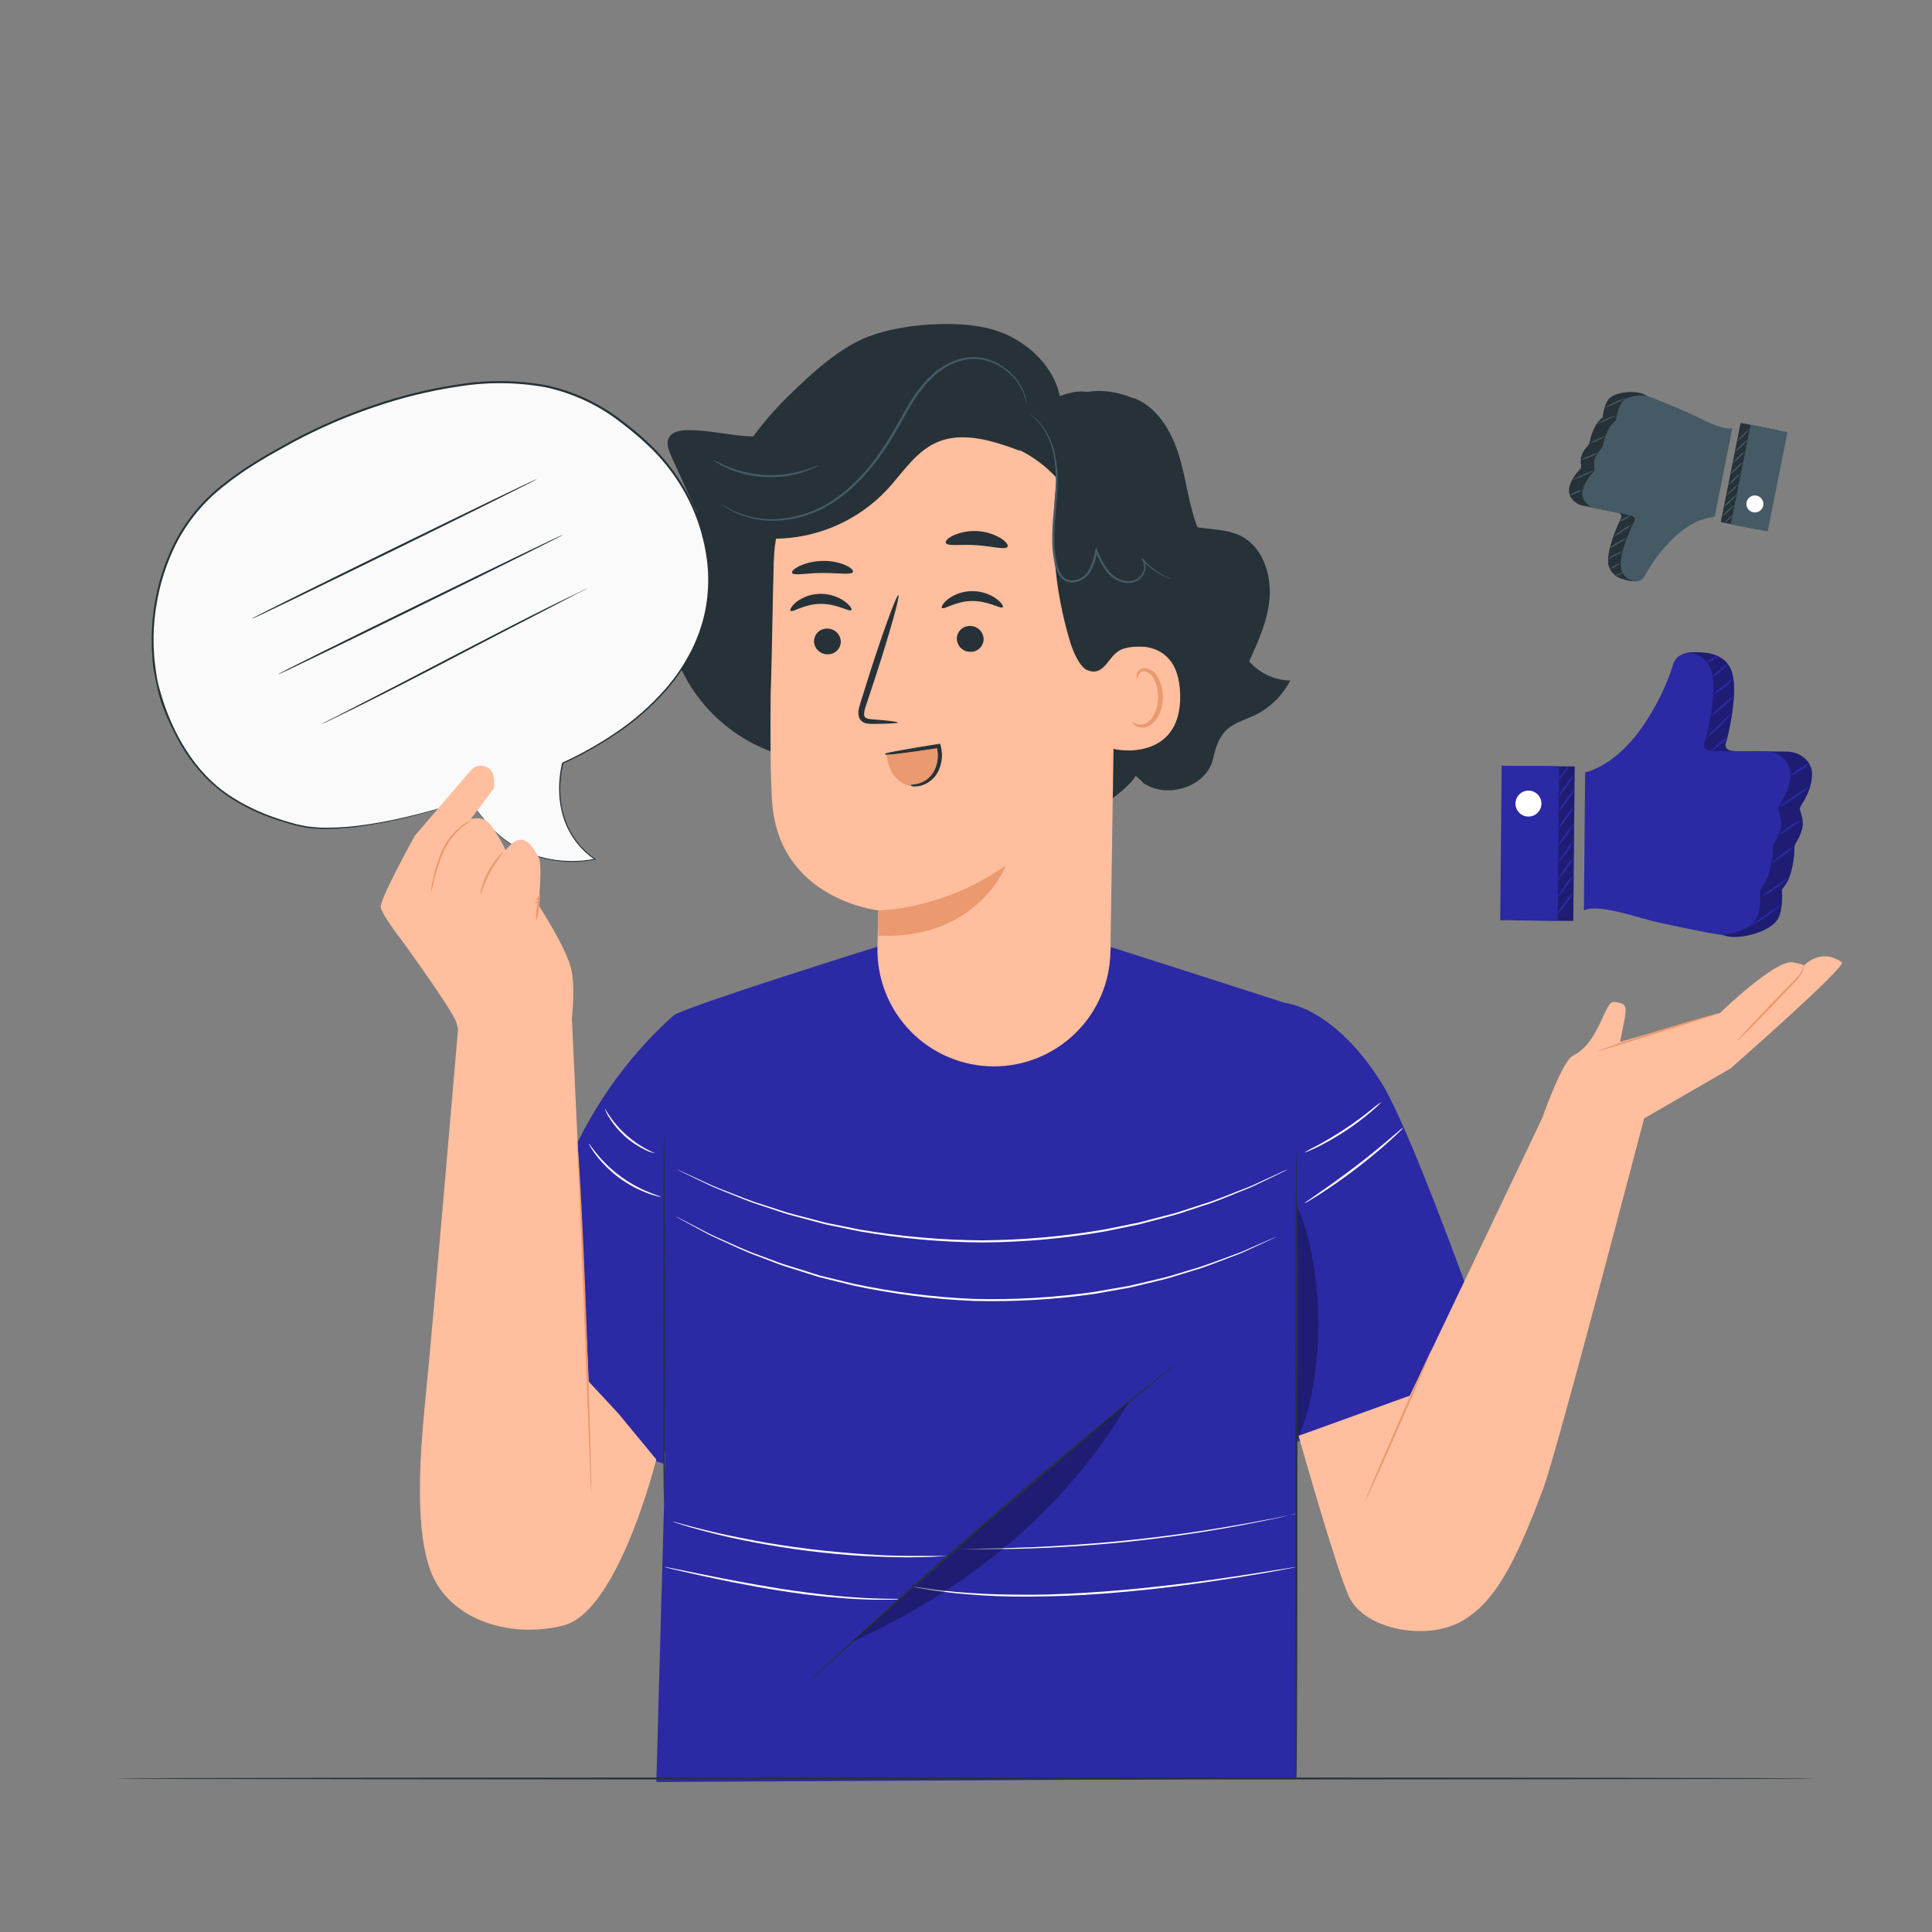 <svg width="200" height="200" viewBox="0 0 200 200" fill="none" xmlns="http://www.w3.org/2000/svg">
<rect x="0" y="0" width="200" height="200" fill="#808080" stroke="none"/>
<g id="Opinion-pana 1">
<g id="freepik--Character--inject-26">
<path id="Vector" d="M135.468 104.6L115.152 98.084L90.836 98C90.836 98 72.072 103.852 69.792 105.06L68.744 155.636L67.944 184.472L134.216 184.12V149.2L135.468 104.6Z" fill="#2B29A4"/>
<path id="Vector_2" d="M69.792 105.052C64.695 109.619 60.751 115.326 58.28 121.708C55.576 128.852 49.432 144.704 49.432 144.704L68.684 151.528L73.036 120.8L69.792 105.052Z" fill="#2B29A4"/>
<path id="Vector_3" d="M133.112 103.844C133.112 103.844 138.124 104.272 143.04 112.148C146.504 117.708 154.948 142.032 154.948 142.032L132.728 149.796L127.364 145.664L133.112 103.844Z" fill="#2B29A4"/>
<path id="Vector_4" d="M68.744 117.56C68.804 117.56 68.848 126.084 68.848 136.592C68.848 147.1 68.804 155.628 68.744 155.628C68.684 155.628 68.64 147.108 68.64 136.592C68.64 126.076 68.688 117.56 68.744 117.56Z" fill="#263238"/>
<path id="Vector_5" d="M67.792 119.384C67.444 119.32 67.108 119.203 66.796 119.036C65.248 118.304 63.947 117.134 63.056 115.672C62.856 115.382 62.703 115.062 62.604 114.724C63.783 116.803 65.609 118.439 67.804 119.384H67.792Z" fill="white"/>
<path id="Vector_6" d="M133.288 121.072C133.242 121.105 133.192 121.132 133.14 121.152L132.696 121.376L130.976 122.204L129.728 122.804C129.268 123.008 128.756 123.204 128.208 123.424C127.112 123.856 125.884 124.408 124.464 124.84L122.252 125.576C121.48 125.824 120.652 126.012 119.816 126.248L118.532 126.588C118.312 126.644 118.096 126.712 117.872 126.76L117.192 126.9L114.392 127.476C110.196 128.208 105.947 128.591 101.688 128.62C97.427 128.588 93.177 128.203 88.98 127.468L86.18 126.896L85.5 126.756C85.28 126.704 85.06 126.64 84.84 126.584L83.556 126.24C82.716 126.004 81.892 125.816 81.12 125.568L78.912 124.832C77.488 124.396 76.26 123.844 75.164 123.416C74.62 123.192 74.104 122.996 73.644 122.792L72.4 122.196L70.68 121.364L70.236 121.144C70.184 121.122 70.134 121.093 70.088 121.06L70.244 121.124L70.696 121.328L72.432 122.128L73.684 122.708C74.148 122.908 74.66 123.108 75.208 123.316C76.308 123.736 77.536 124.276 78.956 124.7L81.168 125.42C81.936 125.668 82.768 125.852 83.6 126.08L84.884 126.42C85.104 126.472 85.32 126.536 85.544 126.588L86.22 126.724L89.02 127.288C93.201 128.002 97.434 128.374 101.676 128.4C105.924 128.37 110.162 127.992 114.348 127.272L117.148 126.708L117.824 126.572C118.048 126.524 118.268 126.46 118.484 126.404L119.768 126.068C120.608 125.836 121.432 125.668 122.2 125.408L124.412 124.688C125.832 124.264 127.06 123.724 128.16 123.304C128.708 123.088 129.224 122.904 129.684 122.7L130.936 122.12L132.672 121.32L133.128 121.12L133.288 121.072Z" fill="white"/>
<path id="Vector_7" d="M143.004 114.068C143.004 114.068 142.924 114.176 142.752 114.348C142.58 114.52 142.316 114.748 141.988 115.04C141.127 115.779 140.22 116.461 139.272 117.084C138.324 117.708 137.338 118.272 136.32 118.772C135.92 118.96 135.604 119.104 135.38 119.196C135.266 119.254 135.145 119.296 135.02 119.32C135.416 119.068 135.828 118.841 136.252 118.64C137.012 118.24 138.052 117.636 139.156 116.912C140.26 116.188 141.216 115.464 141.896 114.912C142.249 114.609 142.619 114.327 143.004 114.068Z" fill="white"/>
<path id="Vector_8" d="M68.424 123.9C68.297 123.899 68.172 123.877 68.052 123.836C67.719 123.755 67.392 123.653 67.072 123.532C64.934 122.745 63.065 121.364 61.684 119.552C61.475 119.282 61.282 118.998 61.108 118.704C61.036 118.6 60.978 118.487 60.936 118.368C60.968 118.368 61.256 118.8 61.8 119.464C63.224 121.193 65.053 122.544 67.124 123.396C67.916 123.724 68.432 123.868 68.424 123.9Z" fill="white"/>
<path id="Vector_9" d="M132.144 128.02L131.996 128.096L131.552 128.308L129.84 129.108L128.6 129.676C128.14 129.872 127.632 130.052 127.088 130.26C125.996 130.66 124.776 131.184 123.364 131.58L121.164 132.256C120.4 132.484 119.564 132.656 118.764 132.86L117.484 133.168C117.268 133.216 117.052 133.276 116.832 133.32L116.156 133.436L113.356 133.932C109.199 134.534 104.999 134.782 100.8 134.672C96.598 134.494 92.419 133.959 88.308 133.072L85.556 132.392L84.896 132.228C84.676 132.172 84.464 132.096 84.252 132.032L82.996 131.632C82.176 131.368 81.372 131.148 80.624 130.868L78.476 130.048C77.092 129.56 75.908 128.956 74.848 128.484C74.32 128.24 73.82 128.024 73.376 127.8L72.176 127.152L70.52 126.252L70.092 126.012L69.948 125.924C70.001 125.941 70.052 125.964 70.1 125.992L70.54 126.212L72.212 127.08L73.412 127.712C73.86 127.928 74.36 128.14 74.888 128.38C75.952 128.84 77.14 129.432 78.52 129.912L80.668 130.712C81.416 130.988 82.22 131.204 83.04 131.464L84.292 131.864C84.504 131.928 84.716 132 84.936 132.06L85.596 132.22L88.34 132.888C92.442 133.76 96.61 134.287 100.8 134.464C104.991 134.571 109.183 134.325 113.332 133.728L116.132 133.244L116.8 133.128C117.024 133.088 117.24 133.028 117.456 132.98L118.732 132.68C119.564 132.472 120.38 132.312 121.132 132.088L123.332 131.424C124.744 131.024 125.964 130.532 127.06 130.14C127.6 129.936 128.116 129.74 128.576 129.572L129.82 129.024L131.548 128.268L131.996 128.08C132.043 128.055 132.093 128.035 132.144 128.02Z" fill="white"/>
<path id="Vector_10" d="M145.268 116.736C145.168 116.874 145.051 116.999 144.92 117.108C144.688 117.34 144.344 117.664 143.912 118.056C143.044 118.856 141.812 119.888 140.396 120.972C138.98 122.056 137.644 122.972 136.66 123.6C136.168 123.916 135.768 124.164 135.484 124.328C135.343 124.422 135.193 124.501 135.036 124.564C135.158 124.448 135.292 124.346 135.436 124.26L136.576 123.46C137.536 122.8 138.852 121.86 140.264 120.788C141.676 119.716 142.92 118.684 143.808 117.928L144.864 117.032C144.99 116.922 145.125 116.823 145.268 116.736Z" fill="white"/>
<path id="Vector_11" d="M98.16 161.052C98.064 161.074 97.966 161.084 97.868 161.084L97.024 161.136C96.66 161.164 96.224 161.18 95.692 161.188C95.16 161.196 94.584 161.216 93.928 161.212C92.62 161.212 91.06 161.164 89.332 161.072C87.604 160.98 85.712 160.796 83.732 160.556C81.752 160.316 79.872 160 78.172 159.684C76.472 159.368 74.948 159.028 73.68 158.696C73.044 158.544 72.48 158.384 71.976 158.244C71.472 158.104 71.044 157.984 70.696 157.872L69.896 157.612C69.802 157.584 69.71 157.551 69.62 157.512C69.718 157.52 69.815 157.541 69.908 157.572L70.708 157.792C71.056 157.892 71.508 158.008 71.992 158.132C72.476 158.256 73.068 158.412 73.704 158.556C74.972 158.864 76.504 159.172 78.192 159.496C79.88 159.82 81.768 160.096 83.748 160.348C85.728 160.6 87.616 160.748 89.348 160.88C91.08 161.012 92.628 161.056 93.932 161.064C94.584 161.064 95.176 161.064 95.696 161.064C96.216 161.064 96.66 161.064 97.028 161.064H97.868C97.965 161.052 98.063 161.048 98.16 161.052Z" fill="white"/>
<path id="Vector_12" d="M93.1 165.552C93.017 165.57 92.933 165.578 92.848 165.576L92.132 165.6C91.82 165.6 91.436 165.6 90.996 165.6C90.556 165.6 90.048 165.6 89.492 165.568C88.376 165.536 87.052 165.432 85.584 165.296C84.116 165.16 82.508 164.94 80.828 164.68C77.464 164.152 74.448 163.52 72.272 163.04C71.184 162.8 70.308 162.596 69.7 162.452L69.004 162.276C68.921 162.261 68.84 162.235 68.764 162.2C68.849 162.206 68.933 162.218 69.016 162.236L69.72 162.372L72.304 162.896C74.484 163.34 77.504 163.944 80.86 164.476C82.536 164.732 84.14 164.944 85.604 165.104C87.068 165.264 88.404 165.368 89.496 165.42C90.052 165.456 90.556 165.468 90.996 165.484C91.436 165.5 91.82 165.512 92.132 165.512H92.848C92.933 165.516 93.018 165.529 93.1 165.552Z" fill="white"/>
<path id="Vector_13" d="M134.204 156.672L134.116 156.7L133.856 156.764L132.848 157C131.972 157.204 130.7 157.472 129.124 157.776C125.976 158.388 121.592 159.1 116.724 159.604C111.856 160.108 107.412 160.308 104.2 160.352C102.6 160.376 101.296 160.376 100.4 160.352L99.368 160.328H100.4C101.296 160.328 102.596 160.3 104.2 160.26C107.4 160.176 111.832 159.952 116.7 159.46C121.568 158.968 125.948 158.26 129.1 157.692C130.676 157.404 131.952 157.16 132.832 156.98L133.844 156.784L134.112 156.74C134.136 156.709 134.168 156.685 134.204 156.672Z" fill="white"/>
<path id="Vector_14" d="M134.204 162.208C134.172 162.224 134.139 162.234 134.104 162.24L133.808 162.3L132.664 162.52C131.672 162.704 130.232 162.96 128.448 163.244C126.664 163.528 124.54 163.844 122.172 164.156C119.804 164.468 117.192 164.736 114.444 164.956C111.696 165.176 109.068 165.26 106.676 165.28C104.284 165.3 102.136 165.216 100.336 165.052C99.884 165.012 99.456 164.984 99.052 164.944L97.908 164.808L96.916 164.688C96.612 164.644 96.336 164.592 96.088 164.552L94.94 164.352L94.644 164.292C94.61 164.289 94.576 164.281 94.544 164.268C94.578 164.262 94.614 164.262 94.648 164.268L94.948 164.304L96.1 164.468C96.348 164.5 96.624 164.548 96.928 164.584L97.924 164.688L99.064 164.808C99.464 164.844 99.896 164.868 100.348 164.9C102.144 165.044 104.292 165.084 106.676 165.084C109.06 165.084 111.68 164.944 114.428 164.744C117.176 164.544 119.78 164.252 122.148 163.968C124.516 163.684 126.644 163.376 128.428 163.104C130.212 162.832 131.652 162.604 132.652 162.444L133.8 162.264L134.1 162.22L134.204 162.208Z" fill="white"/>
<path id="Vector_15" d="M121.836 141.08C121.836 141.08 121.808 141.112 121.744 141.168L121.452 141.42L120.324 142.356L116.168 145.8C112.664 148.712 107.848 152.764 102.596 157.316C97.344 161.868 92.648 166.064 89.268 169.12L85.268 172.744L84.18 173.728L83.892 173.98C83.86 174.009 83.827 174.035 83.792 174.06C83.792 174.06 83.816 174.024 83.88 173.964L84.152 173.696L85.216 172.684C86.14 171.808 87.488 170.552 89.168 169.012C92.524 165.928 97.204 161.712 102.456 157.156C107.708 152.6 112.548 148.568 116.076 145.688C117.84 144.244 119.276 143.088 120.276 142.296L121.428 141.384L121.728 141.152C121.761 141.123 121.797 141.099 121.836 141.08Z" fill="#263238"/>
<g id="Group" opacity="0.3">
<path id="Vector_16" d="M102.06 157.764L88.288 169.908C100.148 164.536 110.288 156.36 116.864 145.132L102.06 157.764Z" fill="black"/>
</g>
<g id="Group_2" opacity="0.3">
<path id="Vector_17" d="M134.204 149.2C137.18 143.164 137.248 131.332 134.24 124.8C134.42 132.136 134.404 141.876 134.204 149.2Z" fill="black"/>
</g>
<path id="Vector_18" d="M134.204 118.948C134.26 118.948 134.308 133.536 134.308 151.528C134.308 169.52 134.26 184.112 134.204 184.112C134.148 184.112 134.096 169.524 134.096 151.528C134.096 133.532 134.144 118.948 134.204 118.948Z" fill="#263238"/>
<path id="Vector_19" d="M129.312 68.468C130.296 66.308 131.312 64.068 131.44 61.696C131.568 59.324 130.664 56.712 128.64 55.58C126.76 54.54 124.412 54.956 122.408 54.192C119.94 53.248 118.408 50.704 117.372 48.212C116.336 45.72 117.88 44.856 116.056 42.896C113.636 40.3 112.032 39.9 108.856 41.38C106.636 39.732 98.856 36.656 96.6 36.536C93.248 36.356 89.42 36.536 87.024 38.892C85.164 40.716 83.956 43.064 81.696 44.356C78.588 46.136 74.708 44.476 71.128 44.528C70.396 44.528 69.528 44.704 69.224 45.364C68.952 45.932 69.224 46.604 69.472 47.18C70.352 49.124 71.231 51.069 72.108 53.016C71.343 53.344 70.514 53.495 69.682 53.456C68.851 53.417 68.039 53.19 67.308 52.792C67.399 56.602 68.823 60.26 71.332 63.128C70.708 62.664 69.732 63.128 69.408 63.812C69.084 64.496 69.2 65.344 69.388 66.1C69.962 68.428 71.029 70.606 72.517 72.486C74.005 74.367 75.879 75.906 78.012 77C80.145 78.094 82.489 78.718 84.884 78.829C87.279 78.94 89.671 78.536 91.896 77.644L111.6 79.576C111.855 80.343 112.29 81.037 112.869 81.6C113.448 82.163 114.154 82.579 114.928 82.812C117.176 81.212 117.552 80.316 117.552 80.316C118.888 81.36 117.832 80.824 118.888 81.36C121.308 82.56 124.96 81.276 125.572 78.56C125.828 77.428 126.168 76.34 126.952 75.58C127.736 74.82 128.872 74.524 129.868 74.052C131.459 73.285 132.758 72.022 133.568 70.452C132.76 70.432 131.965 70.246 131.233 69.905C130.5 69.563 129.847 69.074 129.312 68.468Z" fill="#263238"/>
<path id="Vector_20" d="M99.272 39.732L98.28 39.78C93.469 40.022 88.924 42.066 85.551 45.506C82.178 48.945 80.224 53.529 80.076 58.344C79.796 67.64 79.608 77.916 79.92 82.88C80.564 93.156 90.924 94.236 90.924 94.236C90.924 94.344 90.892 95.884 90.836 97.992C90.791 99.604 91.07 101.208 91.655 102.71C92.241 104.212 93.122 105.582 94.246 106.738C95.37 107.894 96.714 108.813 98.199 109.44C99.684 110.068 101.28 110.392 102.892 110.392C106.059 110.392 109.099 109.147 111.355 106.925C113.612 104.703 114.904 101.683 114.952 98.516L115.54 59.716C115.92 48.972 110 39.816 99.272 39.732Z" fill="#FFBE9D"/>
<path id="Vector_21" d="M90.924 94.236C90.924 94.236 97.424 94.288 104.124 89.604C104.124 89.604 101.236 97.276 90.924 96.868V94.236Z" fill="#EB996E"/>
<path id="Vector_22" d="M97.512 62.94C97.712 63.152 98.916 62.224 100.636 62.216C102.356 62.208 103.62 63.08 103.804 62.864C103.896 62.768 103.692 62.384 103.14 61.976C102.398 61.456 101.51 61.183 100.604 61.196C99.706 61.2 98.833 61.495 98.116 62.036C97.6 62.456 97.416 62.844 97.512 62.94Z" fill="#263238"/>
<path id="Vector_23" d="M99.048 66.144C99.064 66.505 99.219 66.847 99.482 67.095C99.745 67.344 100.094 67.481 100.456 67.476C100.633 67.482 100.81 67.452 100.976 67.388C101.142 67.324 101.293 67.228 101.421 67.104C101.548 66.981 101.65 66.833 101.719 66.669C101.788 66.505 101.824 66.33 101.824 66.152C101.813 65.784 101.658 65.436 101.391 65.182C101.124 64.929 100.768 64.791 100.4 64.8C100.222 64.797 100.046 64.83 99.881 64.897C99.716 64.963 99.567 65.062 99.441 65.187C99.315 65.312 99.215 65.462 99.148 65.626C99.08 65.79 99.046 65.966 99.048 66.144Z" fill="#263238"/>
<path id="Vector_24" d="M92.94 74.8C92.94 74.712 91.952 74.588 90.352 74.468C89.952 74.444 89.552 74.384 89.476 74.112C89.4 73.84 89.516 73.384 89.688 72.912C90.016 71.915 90.361 70.871 90.724 69.78C92.16 65.324 93.18 61.668 93 61.608C92.82 61.548 91.508 65.12 90.072 69.576C89.728 70.677 89.399 71.727 89.084 72.724C88.956 73.192 88.72 73.724 88.956 74.324C89.022 74.463 89.118 74.585 89.238 74.682C89.358 74.778 89.498 74.846 89.648 74.88C89.875 74.929 90.108 74.949 90.34 74.94C91.944 74.924 92.94 74.884 92.94 74.8Z" fill="#263238"/>
<path id="Vector_25" d="M97.908 56.192C98.068 56.592 99.448 56.32 101.108 56.44C102.768 56.56 104.1 56.956 104.308 56.596C104.396 56.42 104.148 56.064 103.596 55.712C102.867 55.284 102.048 55.034 101.205 54.98C100.361 54.927 99.517 55.072 98.74 55.404C98.128 55.684 97.84 56 97.908 56.192Z" fill="#263238"/>
<path id="Vector_26" d="M82 59.312C82.176 59.628 83.524 59.312 85.148 59.312C86.772 59.312 88.116 59.536 88.296 59.216C88.376 59.06 88.112 58.776 87.552 58.516C86.793 58.196 85.975 58.043 85.152 58.068C84.323 58.074 83.505 58.255 82.752 58.6C82.192 58.868 81.924 59.164 82 59.312Z" fill="#263238"/>
<path id="Vector_27" d="M115.084 67.348C115.252 67.264 122.04 64.904 122.172 71.944C122.304 78.984 115.2 77.66 115.2 77.46C115.2 77.26 115.084 67.348 115.084 67.348Z" fill="#FFBE9D"/>
<path id="Vector_28" d="M117.292 74.752C117.32 74.728 117.416 74.836 117.624 74.928C117.918 75.046 118.246 75.046 118.54 74.928C119.28 74.64 119.884 73.448 119.896 72.18C119.901 71.577 119.773 70.98 119.52 70.432C119.45 70.213 119.328 70.015 119.164 69.854C119.001 69.693 118.8 69.574 118.58 69.508C118.439 69.472 118.289 69.487 118.158 69.551C118.027 69.615 117.923 69.723 117.864 69.856C117.772 70.056 117.82 70.196 117.78 70.208C117.74 70.22 117.628 70.092 117.68 69.808C117.717 69.633 117.811 69.475 117.948 69.36C118.14 69.212 118.383 69.144 118.624 69.172C118.914 69.223 119.187 69.348 119.414 69.535C119.642 69.722 119.818 69.965 119.924 70.24C120.236 70.843 120.395 71.513 120.388 72.192C120.368 73.612 119.664 74.952 118.652 75.264C118.464 75.323 118.266 75.338 118.071 75.31C117.877 75.282 117.691 75.21 117.528 75.1C117.308 74.92 117.268 74.764 117.292 74.752Z" fill="#EB996E"/>
<path id="Vector_29" d="M124.688 56.172C123.28 53.66 123.004 50.692 122.268 47.908C121.532 45.124 120.052 42.22 117.36 41.2L117.296 41.224C114.896 40.188 111.88 40.108 109.84 41.752C109.44 38.088 106.288 35.12 102.74 34.104C99.192 33.088 93.46 33.508 90 34.8C87.332 35.804 84.724 37.928 81.544 41.064C80.201 42.383 78.969 43.811 77.86 45.332L74.54 54.84C74.201 55.079 73.901 55.367 73.648 55.696C72.376 57.352 74.636 59.516 76.232 58.168L76.26 58.144C76.568 58.696 76.792 59.252 77.036 59.808L77.088 59.912C77.24 60.256 77.4 60.604 77.588 60.944L79.748 71.584C79.964 68.7 79.98 58.652 80.196 55.768C82.37 55.754 84.518 55.3 86.511 54.434C88.505 53.568 90.302 52.307 91.796 50.728C93.396 49.016 94.704 46.856 96.836 45.86C99.584 44.576 102.804 45.628 105.636 46.688L105.516 46.576C106.997 47.3 108.324 48.304 109.424 49.532C108.658 55.225 109.127 61.017 110.8 66.512C111.048 67.34 111.744 69.04 112.544 69.372C114.108 70.016 114.568 68.416 115.54 67.584C116.252 66.972 117.292 66.912 118.428 66.944C119.132 65.204 119.888 62.264 120.524 59.688C121.471 60.005 122.48 60.095 123.468 59.952L122.612 57.756C122.981 58.042 123.406 58.247 123.86 58.356C124.087 58.405 124.323 58.384 124.538 58.295C124.752 58.207 124.934 58.055 125.06 57.86C125.336 57.328 124.984 56.7 124.688 56.172Z" fill="#263238"/>
<path id="Vector_30" d="M106.584 42.852C106.946 43.145 107.283 43.467 107.592 43.816C108.381 44.814 108.898 45.999 109.092 47.256C109.248 48.118 109.316 48.993 109.296 49.868C109.276 50.812 109.18 51.824 109.084 52.888C108.962 54.004 108.91 55.126 108.928 56.248C108.949 56.845 109.013 57.44 109.12 58.028C109.196 58.657 109.433 59.257 109.808 59.768C109.982 59.971 110.206 60.126 110.458 60.217C110.709 60.308 110.98 60.333 111.244 60.288C111.746 60.21 112.209 59.968 112.56 59.6C113.24 58.844 113.424 57.872 113.608 57.012L113.392 57.036C113.686 57.815 114.09 58.547 114.592 59.212C115.08 59.828 115.786 60.233 116.564 60.344C116.926 60.39 117.293 60.333 117.624 60.18C117.933 60.03 118.19 59.79 118.36 59.492C118.52 59.217 118.602 58.903 118.596 58.584C118.59 58.289 118.481 58.007 118.288 57.784L118.176 57.88C118.771 58.592 119.508 59.172 120.34 59.584C120.561 59.69 120.788 59.784 121.02 59.864C121.098 59.895 121.18 59.916 121.264 59.928C121.19 59.887 121.112 59.852 121.032 59.824C120.808 59.731 120.589 59.627 120.376 59.512C119.572 59.082 118.862 58.496 118.288 57.788L118.176 57.88C118.34 58.099 118.432 58.364 118.439 58.638C118.445 58.912 118.366 59.181 118.212 59.408C118.057 59.674 117.826 59.887 117.548 60.02C117.245 60.153 116.911 60.199 116.584 60.152C115.859 60.043 115.205 59.659 114.756 59.08C114.271 58.429 113.883 57.711 113.604 56.948L113.464 56.616L113.388 56.972C113.204 57.828 112.988 58.76 112.388 59.44C112.071 59.781 111.648 60.003 111.188 60.072C110.967 60.109 110.74 60.088 110.53 60.011C110.319 59.934 110.133 59.803 109.988 59.632C109.642 59.153 109.425 58.594 109.356 58.008C109.249 57.432 109.185 56.849 109.164 56.264C109.143 55.151 109.19 54.039 109.304 52.932C109.392 51.868 109.484 50.852 109.492 49.896C109.508 49.007 109.429 48.12 109.256 47.248C109.043 45.969 108.491 44.772 107.656 43.78C107.356 43.41 106.993 43.096 106.584 42.852Z" fill="#455A64"/>
<path id="Vector_31" d="M74.628 52.116C74.651 52.144 74.678 52.168 74.708 52.188L74.96 52.38C75.097 52.488 75.241 52.585 75.392 52.672C75.589 52.799 75.795 52.913 76.008 53.012C77.374 53.672 78.885 53.977 80.4 53.9C82.644 53.804 84.811 53.06 86.64 51.756C88.724 50.328 90.572 48.196 92.096 45.756C92.872 44.532 93.508 43.272 94.204 42.112C94.84 40.98 95.636 39.945 96.568 39.04C97.406 38.222 98.436 37.628 99.564 37.312C100.074 37.182 100.602 37.133 101.128 37.168C101.613 37.208 102.09 37.312 102.548 37.476C103.947 37.989 105.101 39.01 105.78 40.336C106.001 40.834 106.168 41.354 106.276 41.888C106.28 41.852 106.28 41.816 106.276 41.78C106.276 41.696 106.252 41.592 106.236 41.464C106.162 41.061 106.04 40.669 105.872 40.296C105.591 39.712 105.215 39.178 104.76 38.716C104.153 38.1 103.42 37.622 102.612 37.316C102.141 37.141 101.649 37.029 101.148 36.984C100.603 36.943 100.055 36.989 99.524 37.12C98.352 37.427 97.277 38.028 96.4 38.864C95.455 39.781 94.647 40.829 94 41.976C93.296 43.148 92.656 44.404 91.892 45.616C90.376 48.052 88.556 50.156 86.512 51.572C84.719 52.862 82.594 53.612 80.388 53.732C78.903 53.817 77.42 53.543 76.064 52.932C75.57 52.689 75.09 52.416 74.628 52.116Z" fill="#455A64"/>
<path id="Vector_32" d="M73.796 47.6C73.903 47.706 74.026 47.795 74.16 47.864C74.503 48.085 74.863 48.279 75.236 48.444C75.788 48.695 76.361 48.897 76.948 49.048C77.669 49.231 78.406 49.346 79.148 49.392C79.891 49.426 80.635 49.391 81.372 49.288C81.97 49.204 82.56 49.071 83.136 48.888C83.526 48.764 83.906 48.611 84.272 48.428C84.416 48.374 84.551 48.299 84.672 48.204C84.652 48.164 84.08 48.444 83.1 48.724C82.527 48.886 81.942 49.007 81.352 49.084C80.629 49.169 79.9 49.195 79.172 49.164C78.444 49.117 77.722 49.01 77.012 48.844C76.434 48.706 75.867 48.524 75.316 48.3C74.36 47.888 73.82 47.552 73.796 47.6Z" fill="#455A64"/>
<path id="Vector_33" d="M81.836 63.232C82.036 63.444 83.24 62.52 84.96 62.512C86.68 62.504 87.944 63.376 88.128 63.16C88.22 63.064 88.016 62.68 87.464 62.272C86.724 61.745 85.837 61.465 84.928 61.472C84.03 61.476 83.157 61.77 82.44 62.312C81.916 62.752 81.736 63.14 81.836 63.232Z" fill="#263238"/>
<path id="Vector_34" d="M84.264 66.4C84.279 66.761 84.435 67.103 84.698 67.351C84.961 67.6 85.31 67.737 85.672 67.732C85.849 67.738 86.026 67.708 86.192 67.644C86.358 67.58 86.509 67.484 86.637 67.36C86.764 67.237 86.866 67.089 86.935 66.925C87.004 66.761 87.04 66.586 87.04 66.408C87.026 66.046 86.871 65.703 86.608 65.453C86.345 65.203 85.995 65.067 85.632 65.072C85.454 65.067 85.278 65.098 85.112 65.162C84.947 65.227 84.796 65.324 84.668 65.448C84.541 65.572 84.439 65.719 84.37 65.883C84.3 66.047 84.264 66.222 84.264 66.4Z" fill="#263238"/>
<path id="Vector_35" d="M91.788 78.18C93.15 77.824 94.537 77.567 95.936 77.412L96.96 77.16C97.424 77.796 97.42 79.496 96.992 80.16C96.756 80.494 96.452 80.773 96.1 80.98C95.747 81.187 95.355 81.317 94.948 81.36C94.661 81.413 94.365 81.404 94.082 81.336C93.797 81.267 93.531 81.139 93.3 80.96C93.3 80.96 92.032 80.36 91.788 78.16" fill="#EB996E"/>
<path id="Vector_36" d="M94.344 81.296C94.884 81.257 95.407 81.088 95.868 80.804C96.345 80.476 96.708 80.007 96.908 79.464C97.159 78.801 97.204 78.077 97.036 77.388L97.008 77.276L97.188 77.392C95.664 77.628 94.288 77.82 93.288 77.944C92.754 78.045 92.211 78.091 91.668 78.08C92.188 77.907 92.724 77.786 93.268 77.72C94.256 77.536 95.628 77.32 97.152 77.068L97.296 77.044L97.332 77.184L97.364 77.308C97.549 78.062 97.492 78.856 97.2 79.576C96.966 80.169 96.544 80.669 96 81C95.638 81.222 95.225 81.346 94.8 81.36C94.5 81.364 94.34 81.316 94.344 81.296Z" fill="#263238"/>
<path id="Vector_37" d="M94.76 81.412C94.605 81.426 94.449 81.4 94.308 81.336V81.316V81.284V81.26C94.308 81.232 94.368 81.228 94.472 81.22C94.961 81.195 95.434 81.037 95.84 80.764C96.308 80.441 96.666 79.981 96.864 79.448C97.107 78.81 97.156 78.114 97.004 77.448C95.6 77.664 94.292 77.848 93.296 77.976C91.636 78.184 91.628 78.132 91.616 78.068C91.604 78.004 91.616 77.956 93.244 77.668C94.276 77.476 95.644 77.244 97.132 77.016L97.32 76.984L97.4 77.292C97.591 78.057 97.533 78.862 97.236 79.592C96.995 80.198 96.56 80.707 96 81.04C95.639 81.266 95.225 81.394 94.8 81.412H94.76ZM94.624 81.308H94.8C95.215 81.293 95.619 81.17 95.972 80.952C96.503 80.623 96.915 80.132 97.148 79.552C97.436 78.842 97.492 78.059 97.308 77.316L97.252 77.096H97.152C95.676 77.328 94.296 77.56 93.268 77.748C92.536 77.884 92.144 77.968 91.94 78.02C92.152 78.02 92.548 77.968 93.288 77.876C94.28 77.752 95.584 77.568 96.984 77.352L96.932 77.144L97.332 77.4H97.2H97.108C97.257 78.076 97.206 78.781 96.96 79.428C96.755 79.98 96.385 80.455 95.9 80.788C95.526 81.067 95.087 81.246 94.624 81.308Z" fill="#263238"/>
<path id="Vector_38" d="M48.696 82.696C48.696 82.696 36.496 87.096 30.52 85.364C24.544 83.632 20.348 81.2 17.356 74.14C14.932 68.412 15.416 61.376 18.316 55.876C20.856 51.076 25.392 48.352 30.164 45.74C36.096 42.496 44.164 39.824 50.896 39.564C57.628 39.304 61.984 41.292 66.976 45.848C71.968 50.404 74.624 57.68 72.864 64.204C71 71.12 64.776 76.032 58.256 79.004C58.256 79.004 56.416 85.404 61.592 88.964C61.6 88.956 53.156 91.048 48.696 82.696Z" fill="#FAFAFA"/>
<path id="Vector_39" d="M48.696 82.696L48.836 82.912L49.236 83.572L49.54 84.064C49.66 84.24 49.812 84.416 49.968 84.612L50.472 85.252C50.656 85.476 50.872 85.68 51.12 85.916C52.271 87.059 53.666 87.926 55.2 88.452C56.158 88.794 57.158 89.007 58.172 89.084C59.315 89.186 60.467 89.124 61.592 88.9V89.004C60.108 88.004 58.987 86.55 58.4 84.86C58.086 83.942 57.913 82.982 57.888 82.012C57.851 80.989 57.955 79.966 58.196 78.972V78.94H58.228C60.148 78.065 61.991 77.03 63.736 75.844C65.632 74.57 67.356 73.056 68.864 71.34C69.068 71.124 69.244 70.888 69.432 70.652C69.62 70.416 69.808 70.192 69.98 69.944C70.316 69.448 70.676 68.96 70.968 68.424C71.284 67.897 71.573 67.353 71.832 66.796C71.968 66.516 72.068 66.224 72.188 65.936L72.364 65.504C72.42 65.356 72.46 65.204 72.508 65.056C72.915 63.847 73.168 62.592 73.26 61.32C73.366 60.014 73.312 58.701 73.1 57.408C72.674 54.718 71.691 52.147 70.212 49.86C69.449 48.684 68.569 47.589 67.584 46.592C66.567 45.587 65.483 44.651 64.34 43.792C62.029 41.969 59.33 40.701 56.452 40.084C53.471 39.551 50.421 39.528 47.432 40.016C44.416 40.468 41.448 41.201 38.568 42.204C35.763 43.158 33.041 44.34 30.428 45.736C27.868 47.128 25.368 48.536 23.192 50.308C21.026 51.989 19.275 54.146 18.076 56.612C17.508 57.801 17.045 59.038 16.692 60.308C16.362 61.542 16.13 62.801 16 64.072C15.878 65.312 15.863 66.561 15.956 67.804C15.988 68.416 16.08 69.004 16.16 69.616C16.24 70.228 16.368 70.816 16.528 71.372C17.776 75.928 20.224 79.94 23.58 82.224C25.178 83.297 26.917 84.143 28.748 84.736C29.176 84.884 29.604 85.024 30.028 85.136C30.442 85.269 30.864 85.374 31.292 85.452C31.704 85.542 32.123 85.6 32.544 85.628C32.943 85.67 33.343 85.688 33.744 85.684C35.238 85.684 36.73 85.562 38.204 85.32C39.568 85.12 40.8 84.852 41.904 84.604C44.112 84.088 45.8 83.588 46.94 83.236L48.676 82.684C48.676 82.684 48.532 82.744 48.24 82.844C47.948 82.944 47.52 83.096 46.952 83.276C45.816 83.64 44.128 84.156 41.924 84.684C40.816 84.936 39.584 85.212 38.22 85.416C36.742 85.673 35.245 85.807 33.744 85.816C33.333 85.822 32.921 85.805 32.512 85.764C32.087 85.74 31.664 85.682 31.248 85.592C30.817 85.512 30.391 85.406 29.972 85.276C29.544 85.152 29.116 85.012 28.684 84.876C26.841 84.285 25.091 83.438 23.484 82.36C22.629 81.763 21.836 81.082 21.116 80.328C20.375 79.529 19.706 78.668 19.116 77.752C18.513 76.791 17.979 75.788 17.516 74.752C17.264 74.232 17.068 73.684 16.852 73.152C16.636 72.62 16.476 72.032 16.344 71.448C16.212 70.864 16.084 70.272 15.968 69.676C15.852 69.08 15.796 68.476 15.764 67.848C15.668 66.595 15.681 65.335 15.804 64.084C15.928 62.797 16.159 61.522 16.492 60.272C16.844 58.989 17.309 57.74 17.884 56.54C19.094 54.047 20.861 51.866 23.048 50.164C25.24 48.388 27.748 46.964 30.312 45.568C32.938 44.158 35.675 42.965 38.496 42C41.389 40.992 44.37 40.257 47.4 39.804C50.411 39.312 53.484 39.335 56.488 39.872C59.395 40.486 62.121 41.762 64.456 43.6C65.609 44.465 66.701 45.408 67.724 46.424C68.716 47.434 69.604 48.541 70.376 49.728C71.867 52.04 72.859 54.638 73.288 57.356C73.497 58.664 73.549 59.992 73.444 61.312C73.348 62.598 73.091 63.866 72.68 65.088C72.632 65.24 72.588 65.392 72.532 65.54L72.356 65.98C72.232 66.268 72.128 66.568 71.992 66.848C71.73 67.411 71.439 67.96 71.12 68.492C70.82 69.032 70.46 69.524 70.116 70.024C69.944 70.272 69.744 70.5 69.564 70.736C69.384 70.972 69.196 71.212 68.992 71.428C67.472 73.153 65.735 74.673 63.824 75.952C62.07 77.14 60.218 78.176 58.288 79.048L58.328 79.004C58.083 79.983 57.973 80.991 58 82C58.022 82.953 58.189 83.897 58.496 84.8C59.067 86.463 60.158 87.898 61.608 88.892L61.72 88.968L61.588 88.996C60.449 89.219 59.284 89.278 58.128 89.172C57.106 89.09 56.099 88.871 55.136 88.52C53.602 87.981 52.211 87.1 51.068 85.944C50.84 85.704 50.604 85.5 50.42 85.272C50.236 85.044 50.076 84.828 49.92 84.628C49.764 84.428 49.616 84.228 49.52 84.072L49.228 83.58L48.828 82.912L48.696 82.696Z" fill="#263238"/>
<path id="Vector_40" d="M55.568 49.6C55.592 49.652 49.016 52.928 40.876 56.916C32.736 60.904 26.112 64.116 26.076 64.048C26.04 63.98 32.64 60.712 40.8 56.72C48.96 52.728 55.544 49.54 55.568 49.6Z" fill="#263238"/>
<path id="Vector_41" d="M58.312 55.344C58.336 55.396 51.756 58.672 43.616 62.66C35.476 66.648 28.856 69.86 28.816 69.792C28.776 69.724 35.368 66.464 43.512 62.476C51.656 58.488 58.284 55.292 58.312 55.344Z" fill="#263238"/>
<path id="Vector_42" d="M60.8 60.896C60.715 60.958 60.624 61.012 60.528 61.056L59.728 61.456L56.8 62.98C54.312 64.256 50.884 66.04 47.1 68.016C43.316 69.992 39.876 71.756 37.368 72.996C36.112 73.616 35.096 74.112 34.388 74.448L33.588 74.828C33.495 74.877 33.397 74.917 33.296 74.948C33.383 74.889 33.474 74.837 33.568 74.792L34.368 74.392L37.316 72.88C39.808 71.608 43.236 69.824 47.02 67.848C50.804 65.872 54.244 64.108 56.752 62.864C58.004 62.244 59.02 61.748 59.728 61.416L60.548 61.016C60.629 60.97 60.713 60.93 60.8 60.896Z" fill="#263238"/>
<path id="Vector_43" d="M59.2 105.424L60.948 143.024L64.02 146.332L67.936 151.08C67.936 151.08 64.02 166.872 58.292 168.28C52.564 169.688 46.36 167.564 44.54 162.532C42.72 157.5 43.652 148.7 44.212 143.06C44.772 137.42 47.412 106.608 47.412 106.608L54.092 103.864L59.2 105.424Z" fill="#FFBE9D"/>
<path id="Vector_44" d="M59.148 105.836C59.148 105.836 59.6 102.544 59.148 100.388C58.696 98.232 55.744 93.692 55.744 93.692C55.744 93.692 56.196 89.38 55.744 88.7C55.292 88.02 54.268 85.52 52.34 88.02C52.34 88.02 50.976 85.068 50.068 84.82C49.627 84.669 49.149 84.669 48.708 84.82L51.108 81.644C51.185 81.214 51.185 80.774 51.108 80.344C51.046 80.038 50.88 79.762 50.638 79.565C50.395 79.367 50.092 79.259 49.78 79.26C49.585 79.26 49.392 79.302 49.214 79.383C49.037 79.465 48.879 79.584 48.752 79.732L42.928 86.532C42.928 86.532 39.296 93.112 39.412 93.908C39.528 94.704 41.568 97.312 41.568 97.312C41.568 97.312 46.768 104.46 47.24 105.824C47.514 106.781 47.592 107.784 47.468 108.772L59.148 105.836Z" fill="#FFBE9D"/>
<path id="Vector_45" d="M44.596 92.436C44.624 91.999 44.691 91.565 44.796 91.14C44.992 90.099 45.306 89.083 45.732 88.112C46.169 87.135 46.826 86.272 47.652 85.592C47.899 85.39 48.167 85.216 48.452 85.072C48.553 85.009 48.666 84.967 48.784 84.948C48.42 85.18 48.068 85.433 47.732 85.704C46.956 86.4 46.335 87.25 45.908 88.2C45.489 89.158 45.16 90.153 44.924 91.172C44.842 91.6 44.733 92.022 44.596 92.436Z" fill="#EB996E"/>
<path id="Vector_46" d="M49.732 92.656C49.733 92.398 49.778 92.143 49.864 91.9C50.203 90.709 50.794 89.604 51.596 88.66C51.908 88.304 52.132 88.112 52.152 88.132C51.645 88.825 51.174 89.543 50.74 90.284C50.064 91.536 49.796 92.672 49.732 92.656Z" fill="#EB996E"/>
<path id="Vector_47" d="M55.572 93.5C55.561 93.507 55.548 93.512 55.535 93.514C55.522 93.516 55.509 93.515 55.496 93.512C55.483 93.508 55.472 93.502 55.461 93.494C55.451 93.486 55.442 93.476 55.436 93.464C55.431 93.453 55.428 93.44 55.427 93.427C55.427 93.415 55.429 93.402 55.433 93.39C55.438 93.378 55.445 93.367 55.453 93.358C55.462 93.349 55.472 93.341 55.484 93.336C55.507 93.323 55.533 93.318 55.559 93.324C55.584 93.33 55.606 93.346 55.62 93.368C55.63 93.392 55.631 93.419 55.622 93.443C55.613 93.468 55.595 93.488 55.572 93.5Z" fill="#EB996E"/>
<path id="Vector_48" d="M55.508 95.332C55.467 94.823 55.494 94.31 55.588 93.808C55.636 93.408 55.688 93.072 55.736 92.812L55.876 92.868C55.668 93.116 55.528 93.268 55.504 93.24C55.48 93.212 55.576 93.044 55.752 92.776L55.908 92.532V92.832C55.908 93.096 55.86 93.448 55.812 93.832C55.78 94.344 55.678 94.848 55.508 95.332Z" fill="#EB996E"/>
<path id="Vector_49" d="M59.72 117.772C59.723 117.804 59.723 117.836 59.72 117.868L59.748 118.144C59.776 118.408 59.808 118.768 59.852 119.224C59.924 120.16 60.012 121.52 60.104 123.196C60.292 126.552 60.504 131.196 60.684 136.316C60.864 141.436 61.02 146.08 61.116 149.44C61.156 151.108 61.188 152.46 61.212 153.42C61.212 153.876 61.212 154.22 61.212 154.5C61.212 154.616 61.212 154.708 61.212 154.784C61.214 154.816 61.214 154.848 61.212 154.88C61.205 154.848 61.205 154.816 61.212 154.784C61.212 154.708 61.212 154.616 61.192 154.504C61.192 154.24 61.16 153.876 61.14 153.42C61.1 152.464 61.044 151.112 60.976 149.444C60.848 146.072 60.676 141.444 60.484 136.324C60.292 131.204 60.084 126.576 59.968 123.204C59.888 121.54 59.824 120.188 59.78 119.228L59.716 118.148C59.716 118.036 59.716 117.944 59.716 117.868C59.713 117.836 59.714 117.804 59.72 117.772Z" fill="#EB996E"/>
<path id="Vector_50" d="M170.184 115.784C170.184 115.784 161.224 150.184 159.724 154.184C156.76 162.06 154.736 165.804 151.384 167.784C147.716 169.932 141.156 168.712 139.608 165.204C138.192 162.004 134.432 148.632 134.432 148.632L145.94 144.48L159.66 115.724L170.184 115.784Z" fill="#FFBE9D"/>
<path id="Vector_51" d="M190.664 99.62C191.228 100.02 179.14 110.608 179.14 110.608L170.184 115.784L167.232 126.776L157.872 120.996C157.872 120.996 161.26 110.036 162.836 109.28C165.58 107.964 166.108 103.552 167.092 103.716C168.076 103.88 168.504 103.86 168.176 105.496C167.848 107.132 167.716 107.86 167.716 107.86L178.06 104.86C178.06 104.86 183.792 99.296 185.592 99.62C186.632 99.812 186.752 99.948 186.752 99.948C186.752 99.948 188.492 98.048 190.664 99.62Z" fill="#FFBE9D"/>
<path id="Vector_52" d="M178.06 104.86C177.904 104.939 177.741 105.002 177.572 105.048L176.224 105.488L171.756 106.884L167.288 108.268L165.932 108.692C165.77 108.756 165.601 108.802 165.428 108.828C165.581 108.742 165.742 108.671 165.908 108.616C166.22 108.492 166.672 108.324 167.24 108.128C168.372 107.728 169.948 107.228 171.696 106.684C173.444 106.14 175.028 105.676 176.184 105.348C176.76 105.184 177.224 105.056 177.552 104.972C177.717 104.919 177.888 104.881 178.06 104.86Z" fill="#EB996E"/>
<path id="Vector_53" d="M179.82 107.76C179.894 107.639 179.982 107.527 180.084 107.428C180.264 107.224 180.528 106.932 180.856 106.576C181.516 105.864 182.436 104.888 183.46 103.82L186.096 101.104C186.36 100.839 186.54 100.502 186.616 100.136C186.622 100.002 186.615 99.868 186.596 99.736C186.596 99.736 186.62 99.764 186.648 99.832C186.686 99.934 186.702 100.043 186.696 100.152C186.65 100.547 186.479 100.917 186.208 101.208C185.56 101.944 184.636 102.9 183.612 103.976C182.588 105.052 181.648 106 180.964 106.688C180.62 107.028 180.34 107.304 180.144 107.488C180.048 107.592 179.939 107.683 179.82 107.76Z" fill="#EB996E"/>
<path id="Vector_54" d="M148.236 139.644C148.288 139.668 146.784 143.204 144.88 147.544C142.976 151.884 141.384 155.388 141.332 155.364C141.28 155.34 142.78 151.804 144.688 147.46C146.596 143.116 148.184 139.62 148.236 139.644Z" fill="#EB996E"/>
</g>
<g id="freepik--Table--inject-26">
<path id="Vector_55" d="M188.044 184.112C188.044 184.168 148.62 184.216 100.004 184.216C51.388 184.216 11.956 184.168 11.956 184.112C11.956 184.056 51.372 184 100 184C148.628 184 188.044 184.052 188.044 184.112Z" fill="#263238"/>
</g>
<g id="freepik--Icons--inject-26">
<path id="Vector_56" d="M157.061 79.292L156.916 95.276L162.864 95.33L163.009 79.346L157.061 79.292Z" fill="#2B29A4"/>
<g id="Group_3" opacity="0.3">
<path id="Vector_57" d="M157.061 79.292L156.916 95.276L162.864 95.33L163.009 79.346L157.061 79.292Z" fill="black"/>
</g>
<path id="Vector_58" d="M155.45 79.272L155.305 95.255L161.253 95.309L161.398 79.326L155.45 79.272Z" fill="#2B29A4"/>
<path id="Vector_59" d="M159.568 83.2C159.566 83.466 159.485 83.725 159.335 83.945C159.185 84.164 158.974 84.335 158.727 84.434C158.481 84.534 158.21 84.558 157.95 84.504C157.69 84.45 157.452 84.319 157.265 84.13C157.079 83.94 156.953 83.7 156.904 83.438C156.854 83.177 156.883 82.907 156.987 82.663C157.091 82.418 157.265 82.21 157.487 82.064C157.71 81.918 157.97 81.842 158.236 81.844C158.413 81.845 158.587 81.881 158.75 81.95C158.913 82.019 159.06 82.119 159.184 82.245C159.308 82.371 159.406 82.52 159.471 82.684C159.537 82.848 159.57 83.023 159.568 83.2Z" fill="white"/>
<path id="Vector_60" d="M162.964 81.744C162.776 82.175 162.529 82.579 162.232 82.944C161.987 83.346 161.687 83.71 161.34 84.028C161.529 83.597 161.775 83.193 162.072 82.828C162.316 82.426 162.617 82.061 162.964 81.744Z" fill="#2B29A4"/>
<path id="Vector_61" d="M162.948 83.512C162.517 84.348 161.97 85.12 161.324 85.804C161.512 85.372 161.758 84.968 162.056 84.604C162.3 84.199 162.6 83.832 162.948 83.512Z" fill="#2B29A4"/>
<path id="Vector_62" d="M162.932 85.28C162.501 86.116 161.954 86.888 161.308 87.572C161.496 87.14 161.742 86.736 162.04 86.372C162.284 85.967 162.584 85.6 162.932 85.28Z" fill="#2B29A4"/>
<path id="Vector_63" d="M162.916 87.048C162.485 87.884 161.938 88.656 161.292 89.34C161.48 88.908 161.726 88.504 162.024 88.14C162.268 87.735 162.568 87.368 162.916 87.048Z" fill="#2B29A4"/>
<path id="Vector_64" d="M162.9 88.8C162.469 89.636 161.922 90.408 161.276 91.092C161.464 90.66 161.71 90.256 162.008 89.892C162.252 89.487 162.552 89.12 162.9 88.8Z" fill="#2B29A4"/>
<path id="Vector_65" d="M162.884 90.584C162.453 91.42 161.906 92.192 161.26 92.876C161.447 92.444 161.694 92.04 161.992 91.676C162.236 91.271 162.536 90.904 162.884 90.584Z" fill="#2B29A4"/>
<path id="Vector_66" d="M162.868 92.352C162.437 93.188 161.89 93.96 161.244 94.644C161.432 94.212 161.678 93.808 161.976 93.444C162.22 93.039 162.52 92.672 162.868 92.352Z" fill="#2B29A4"/>
<path id="Vector_67" d="M162.96 80.184C162.773 80.615 162.528 81.019 162.232 81.384C161.987 81.786 161.686 82.152 161.34 82.472C161.523 82.039 161.768 81.635 162.068 81.272C162.314 80.87 162.614 80.504 162.96 80.184Z" fill="#2B29A4"/>
<path id="Vector_68" d="M162.36 79.332C162.408 79.364 162.228 79.696 161.96 80.068C161.692 80.44 161.444 80.72 161.396 80.688C161.348 80.656 161.532 80.328 161.796 79.956C162.06 79.584 162.316 79.304 162.36 79.332Z" fill="#2B29A4"/>
<path id="Vector_69" d="M165.864 94.096L166.316 79.976C166.316 79.976 169.464 79.392 172.316 75.144C174.196 72.344 173.54 69.328 173.916 68.092C174.14 67.332 175.916 67.504 176.716 67.6C177.516 67.696 178.684 68.12 179.188 69.3C180.124 71.488 178.74 76.688 178.74 76.688C178.74 76.688 178.148 77.744 179.632 77.76L184.936 77.808C185.625 77.805 186.292 78.049 186.816 78.496C187.088 78.723 187.3 79.014 187.432 79.343C187.565 79.671 187.614 80.028 187.576 80.38C187.396 82.38 186.328 83.288 186.324 83.712C186.32 84.136 186.896 84.888 186.46 86.112C186.024 87.336 185.76 87.22 185.756 87.804C185.747 88.814 185.577 89.816 185.252 90.772C185.067 91.256 184.796 91.704 184.452 92.092C184.452 92.092 184.656 94.04 184.052 95.116C183.252 96.528 179.748 97.44 178.312 96.764C177.636 96.448 174.488 95.668 173.004 95.284C171.52 94.9 167.304 93.416 165.864 94.096Z" fill="#2B29A4"/>
<g id="Group_4" opacity="0.3">
<path id="Vector_70" d="M165.864 94.096L166.316 79.976C166.316 79.976 169.464 79.392 172.316 75.144C174.196 72.344 173.54 69.328 173.916 68.092C174.14 67.332 175.916 67.504 176.716 67.6C177.516 67.696 178.684 68.12 179.188 69.3C180.124 71.488 178.74 76.688 178.74 76.688C178.74 76.688 178.148 77.744 179.632 77.76L184.936 77.808C185.625 77.805 186.292 78.049 186.816 78.496C187.088 78.723 187.3 79.014 187.432 79.343C187.565 79.671 187.614 80.028 187.576 80.38C187.396 82.38 186.328 83.288 186.324 83.712C186.32 84.136 186.896 84.888 186.46 86.112C186.024 87.336 185.76 87.22 185.756 87.804C185.747 88.814 185.577 89.816 185.252 90.772C185.067 91.256 184.796 91.704 184.452 92.092C184.452 92.092 184.656 94.04 184.052 95.116C183.252 96.528 179.748 97.44 178.312 96.764C177.636 96.448 174.488 95.668 173.004 95.284C171.52 94.9 167.304 93.416 165.864 94.096Z" fill="black"/>
</g>
<path id="Vector_71" d="M163.964 94.236L164.092 79.956C164.092 79.956 167.244 79.372 170.092 75.124C171.436 73.182 172.483 71.05 173.2 68.8C173.302 68.429 173.534 68.108 173.853 67.894C174.173 67.68 174.559 67.589 174.94 67.636C175.409 67.668 175.86 67.832 176.239 68.111C176.618 68.389 176.91 68.77 177.08 69.208C178.016 71.396 176.508 76.672 176.508 76.672C176.508 76.672 175.912 77.728 177.4 77.744L182.704 77.792C183.393 77.789 184.06 78.033 184.584 78.48C184.856 78.707 185.067 78.998 185.199 79.327C185.331 79.656 185.379 80.012 185.34 80.364C185.164 82.364 184.096 83.272 184.092 83.696C184.088 84.12 184.664 84.872 184.228 86.096C183.792 87.32 183.528 87.204 183.524 87.788C183.512 88.798 183.341 89.799 183.016 90.756C182.833 91.241 182.562 91.689 182.216 92.076C182.216 92.076 182.36 93.992 181.816 95.1C181.272 96.208 179.04 96.776 178.296 96.768C177.552 96.76 172.252 95.652 170.768 95.268C169.284 94.884 165.404 93.56 163.964 94.236Z" fill="#2B29A4"/>
<path id="Vector_72" d="M179.236 73.84C178.506 74.842 177.615 75.716 176.6 76.428C176.994 75.954 177.424 75.51 177.884 75.1C178.302 74.646 178.754 74.225 179.236 73.84Z" fill="#2B29A4"/>
<path id="Vector_73" d="M179.54 71.936C179.234 72.414 178.843 72.833 178.388 73.172C177.977 73.555 177.525 73.891 177.04 74.176C177.391 73.742 177.794 73.354 178.24 73.02C178.652 72.634 179.086 72.272 179.54 71.936Z" fill="#2B29A4"/>
<path id="Vector_74" d="M179.408 70.212C179.179 70.618 178.852 70.96 178.456 71.208C178.099 71.495 177.718 71.749 177.316 71.968C177.594 71.597 177.942 71.285 178.34 71.048C178.944 70.612 179.364 70.168 179.408 70.212Z" fill="#2B29A4"/>
<path id="Vector_75" d="M178.84 68.768C178.872 68.812 178.556 69.132 178.132 69.492C177.895 69.735 177.612 69.928 177.3 70.06C177.264 70.02 177.58 69.696 178.004 69.34C178.243 69.097 178.527 68.903 178.84 68.768Z" fill="#2B29A4"/>
<path id="Vector_76" d="M177.768 67.912C177.796 67.96 177.6 68.14 177.328 68.312C177.056 68.484 176.808 68.596 176.776 68.552C176.744 68.508 176.944 68.324 177.22 68.152C177.496 67.98 177.74 67.864 177.768 67.912Z" fill="#2B29A4"/>
<path id="Vector_77" d="M178.8 76.356C178.836 76.396 178.5 76.756 178.052 77.116C177.798 77.371 177.5 77.577 177.172 77.724C177.136 77.684 177.472 77.324 177.924 76.964C178.174 76.707 178.472 76.501 178.8 76.356Z" fill="#2B29A4"/>
<path id="Vector_78" d="M187.384 81.412C186.372 82.253 185.277 82.989 184.116 83.608C184.603 83.158 185.132 82.756 185.696 82.408C186.225 82.022 186.79 81.688 187.384 81.412Z" fill="#2B29A4"/>
<path id="Vector_79" d="M187.324 78.992C187.061 79.287 186.75 79.536 186.404 79.728C186.096 79.976 185.749 80.171 185.376 80.304C185.641 80.009 185.951 79.759 186.296 79.564C186.604 79.316 186.952 79.123 187.324 78.992Z" fill="#2B29A4"/>
<path id="Vector_80" d="M186.544 84.872C186.17 85.186 185.768 85.466 185.344 85.708C184.961 86.004 184.551 86.263 184.12 86.484C184.792 85.78 185.612 85.234 186.52 84.884L186.544 84.872Z" fill="#2B29A4"/>
<path id="Vector_81" d="M185.744 87.6C185.422 87.96 185.052 88.274 184.644 88.532C184.274 88.845 183.864 89.106 183.424 89.308C183.746 88.948 184.116 88.634 184.524 88.376C184.894 88.064 185.305 87.803 185.744 87.6Z" fill="#2B29A4"/>
<path id="Vector_82" d="M185.096 90.864C184.733 91.297 184.304 91.669 183.824 91.968C183.381 92.319 182.886 92.598 182.356 92.796C182.782 92.433 183.234 92.103 183.708 91.808C184.147 91.46 184.611 91.144 185.096 90.864Z" fill="#2B29A4"/>
<path id="Vector_83" d="M184.4 93.6C183.469 94.525 182.387 95.286 181.2 95.848C181.711 95.436 182.246 95.052 182.8 94.7C183.309 94.299 183.844 93.932 184.4 93.6Z" fill="#2B29A4"/>
<path id="Vector_84" d="M180.185 43.775L178.138 54.045L181.959 54.807L184.005 44.537L180.185 43.775Z" fill="#263238"/>
<path id="Vector_85" d="M181.218 43.98L179.172 54.25L182.993 55.011L185.039 44.741L181.218 43.98Z" fill="#455A64"/>
<path id="Vector_86" d="M180.8 52C180.834 51.829 180.917 51.672 181.041 51.548C181.164 51.425 181.321 51.341 181.491 51.307C181.662 51.273 181.84 51.29 182.001 51.357C182.162 51.423 182.299 51.536 182.396 51.681C182.493 51.827 182.544 51.997 182.544 52.171C182.543 52.346 182.491 52.516 182.394 52.661C182.297 52.805 182.159 52.918 181.998 52.984C181.836 53.05 181.659 53.067 181.488 53.032C181.261 52.986 181.06 52.851 180.931 52.658C180.803 52.465 180.755 52.228 180.8 52Z" fill="white"/>
<path id="Vector_87" d="M178.444 52.496C178.619 52.241 178.827 52.011 179.064 51.812C179.271 51.584 179.508 51.385 179.768 51.22C179.599 51.478 179.391 51.709 179.152 51.904C178.947 52.135 178.708 52.335 178.444 52.496Z" fill="#455A64"/>
<path id="Vector_88" d="M178.672 51.36C178.846 51.105 179.053 50.875 179.288 50.676C179.497 50.448 179.735 50.249 179.996 50.084C179.617 50.57 179.171 50.999 178.672 51.36Z" fill="#455A64"/>
<path id="Vector_89" d="M178.9 50.224C179.071 49.967 179.278 49.737 179.516 49.54C179.723 49.31 179.961 49.111 180.224 48.948C180.05 49.203 179.841 49.433 179.604 49.632C179.397 49.86 179.16 50.059 178.9 50.224Z" fill="#455A64"/>
<path id="Vector_90" d="M179.124 49.088C179.298 48.833 179.505 48.603 179.74 48.404C179.949 48.176 180.187 47.977 180.448 47.812C180.274 48.067 180.067 48.297 179.832 48.496C179.624 48.725 179.386 48.924 179.124 49.088Z" fill="#455A64"/>
<path id="Vector_91" d="M179.352 47.952C179.526 47.697 179.733 47.467 179.968 47.268C180.175 47.038 180.413 46.839 180.676 46.676C180.502 46.931 180.295 47.161 180.06 47.36C179.851 47.588 179.613 47.787 179.352 47.952Z" fill="#455A64"/>
<path id="Vector_92" d="M179.576 46.8C179.958 46.317 180.403 45.887 180.9 45.524C180.729 45.781 180.522 46.011 180.284 46.208C180.077 46.438 179.839 46.637 179.576 46.8Z" fill="#455A64"/>
<path id="Vector_93" d="M179.804 45.68C180.183 45.194 180.629 44.765 181.128 44.404C180.955 44.659 180.747 44.889 180.512 45.088C180.303 45.316 180.065 45.515 179.804 45.68Z" fill="#455A64"/>
<path id="Vector_94" d="M178.256 53.5C178.43 53.245 178.637 53.015 178.872 52.816C179.081 52.588 179.319 52.389 179.58 52.224C179.201 52.71 178.755 53.139 178.256 53.5Z" fill="#455A64"/>
<path id="Vector_95" d="M178.536 54.12C178.512 54.096 178.668 53.904 178.884 53.696C179.1 53.488 179.284 53.34 179.32 53.364C179.356 53.388 179.192 53.58 178.976 53.792C178.76 54.004 178.564 54.148 178.536 54.12Z" fill="#455A64"/>
<path id="Vector_96" d="M178.088 44.192L176.088 53.224C176.088 53.224 173.988 53.224 171.64 55.604C170.088 57.204 170.144 59.204 169.756 59.948C169.516 60.408 168.388 60.08 167.896 59.92C167.565 59.827 167.264 59.649 167.022 59.406C166.779 59.162 166.604 58.859 166.512 58.528C166.176 57.004 167.712 53.824 167.712 53.824C167.712 53.824 168.224 53.216 167.268 53.024L163.86 52.344C163.416 52.262 163.017 52.022 162.736 51.668C162.588 51.489 162.487 51.276 162.441 51.049C162.396 50.821 162.408 50.586 162.476 50.364C162.836 49.088 163.636 48.644 163.676 48.364C163.716 48.084 163.452 47.54 163.88 46.808C164.308 46.076 164.468 46.18 164.54 45.804C164.671 45.156 164.904 44.532 165.228 43.956C165.409 43.667 165.641 43.412 165.912 43.204C165.912 43.204 166.016 41.928 166.536 41.308C167.22 40.508 169.592 40.34 170.432 40.948C170.832 41.236 172.76 42.12 173.668 42.548C174.576 42.976 177.076 44.452 178.088 44.192Z" fill="#263238"/>
<path id="Vector_97" d="M179.328 44.332L177.5 53.508C177.5 53.508 175.4 53.508 173.052 55.888C171.949 56.981 171.015 58.232 170.28 59.6C170.167 59.824 169.979 60.001 169.749 60.1C169.518 60.199 169.26 60.213 169.02 60.14C168.719 60.065 168.445 59.904 168.233 59.678C168.02 59.452 167.877 59.169 167.82 58.864C167.484 57.34 169.1 54.128 169.1 54.128C169.1 54.128 169.608 53.52 168.656 53.328L165.248 52.648C164.803 52.565 164.403 52.325 164.12 51.972C163.972 51.793 163.872 51.58 163.827 51.352C163.782 51.125 163.795 50.889 163.864 50.668C164.224 49.392 165.02 48.948 165.064 48.668C165.108 48.388 164.836 47.844 165.268 47.112C165.7 46.38 165.852 46.484 165.928 46.108C166.058 45.459 166.291 44.836 166.616 44.26C166.797 43.971 167.027 43.717 167.296 43.508C167.371 42.839 167.585 42.193 167.924 41.612C168.408 40.964 169.924 40.872 170.392 40.968C170.86 41.064 174.148 42.428 175.056 42.856C175.964 43.284 178.316 44.592 179.328 44.332Z" fill="#455A64"/>
<path id="Vector_98" d="M167.004 55.6C167.288 55.309 167.608 55.057 167.956 54.848C168.281 54.605 168.638 54.407 169.016 54.26C168.705 54.517 168.375 54.75 168.028 54.956C167.705 55.199 167.363 55.414 167.004 55.6Z" fill="#455A64"/>
<path id="Vector_99" d="M166.576 56.8C166.831 56.528 167.133 56.306 167.468 56.144C167.781 55.948 168.113 55.786 168.46 55.66C168.179 55.9 167.867 56.102 167.532 56.26C167.223 56.456 166.904 56.636 166.576 56.8Z" fill="#455A64"/>
<path id="Vector_100" d="M166.448 57.908C166.65 57.678 166.902 57.499 167.184 57.384C167.449 57.243 167.726 57.126 168.012 57.036C167.787 57.239 167.525 57.396 167.24 57.5C166.8 57.708 166.472 57.94 166.448 57.908Z" fill="#455A64"/>
<path id="Vector_101" d="M166.64 58.908C166.976 58.62 167.367 58.401 167.788 58.264C167.453 58.555 167.063 58.774 166.64 58.908Z" fill="#455A64"/>
<path id="Vector_102" d="M167.224 59.6C167.224 59.564 167.36 59.472 167.56 59.392C167.76 59.312 167.928 59.272 167.96 59.304C167.992 59.336 167.828 59.432 167.628 59.512C167.428 59.592 167.236 59.624 167.224 59.6Z" fill="#455A64"/>
<path id="Vector_103" d="M167.6 54.028C167.766 53.861 167.961 53.725 168.176 53.628C168.37 53.494 168.587 53.398 168.816 53.344C168.649 53.51 168.454 53.645 168.24 53.744C168.046 53.878 167.829 53.974 167.6 54.028Z" fill="#455A64"/>
<path id="Vector_104" d="M162.684 49.724C163.051 49.497 163.44 49.306 163.844 49.156C164.228 48.967 164.63 48.818 165.044 48.712C164.289 49.126 163.494 49.465 162.672 49.724H162.684Z" fill="#455A64"/>
<path id="Vector_105" d="M162.428 51.292C162.632 51.132 162.862 51.009 163.108 50.928C163.337 50.808 163.585 50.725 163.84 50.684C163.636 50.843 163.406 50.966 163.16 51.048C162.932 51.17 162.684 51.252 162.428 51.292Z" fill="#455A64"/>
<path id="Vector_106" d="M163.648 47.6C163.925 47.441 164.215 47.307 164.516 47.2C164.799 47.056 165.095 46.938 165.4 46.848C165.153 47.054 164.872 47.214 164.568 47.32C164.282 47.47 163.97 47.565 163.648 47.6Z" fill="#455A64"/>
<path id="Vector_107" d="M164.5 45.932C165.026 45.586 165.598 45.317 166.2 45.132C165.948 45.324 165.67 45.482 165.376 45.6C165.1 45.75 164.806 45.861 164.5 45.932Z" fill="#455A64"/>
<path id="Vector_108" d="M165.312 43.92C165.599 43.685 165.922 43.498 166.268 43.364C166.596 43.194 166.948 43.075 167.312 43.012C166.656 43.338 165.989 43.641 165.312 43.92Z" fill="#455A64"/>
<path id="Vector_109" d="M166.1 42.248C166.444 41.987 166.822 41.774 167.224 41.616C167.602 41.417 168.006 41.273 168.424 41.188C168.047 41.391 167.66 41.574 167.264 41.736C166.886 41.928 166.497 42.099 166.1 42.248Z" fill="#455A64"/>
</g>
</g>
</svg>
